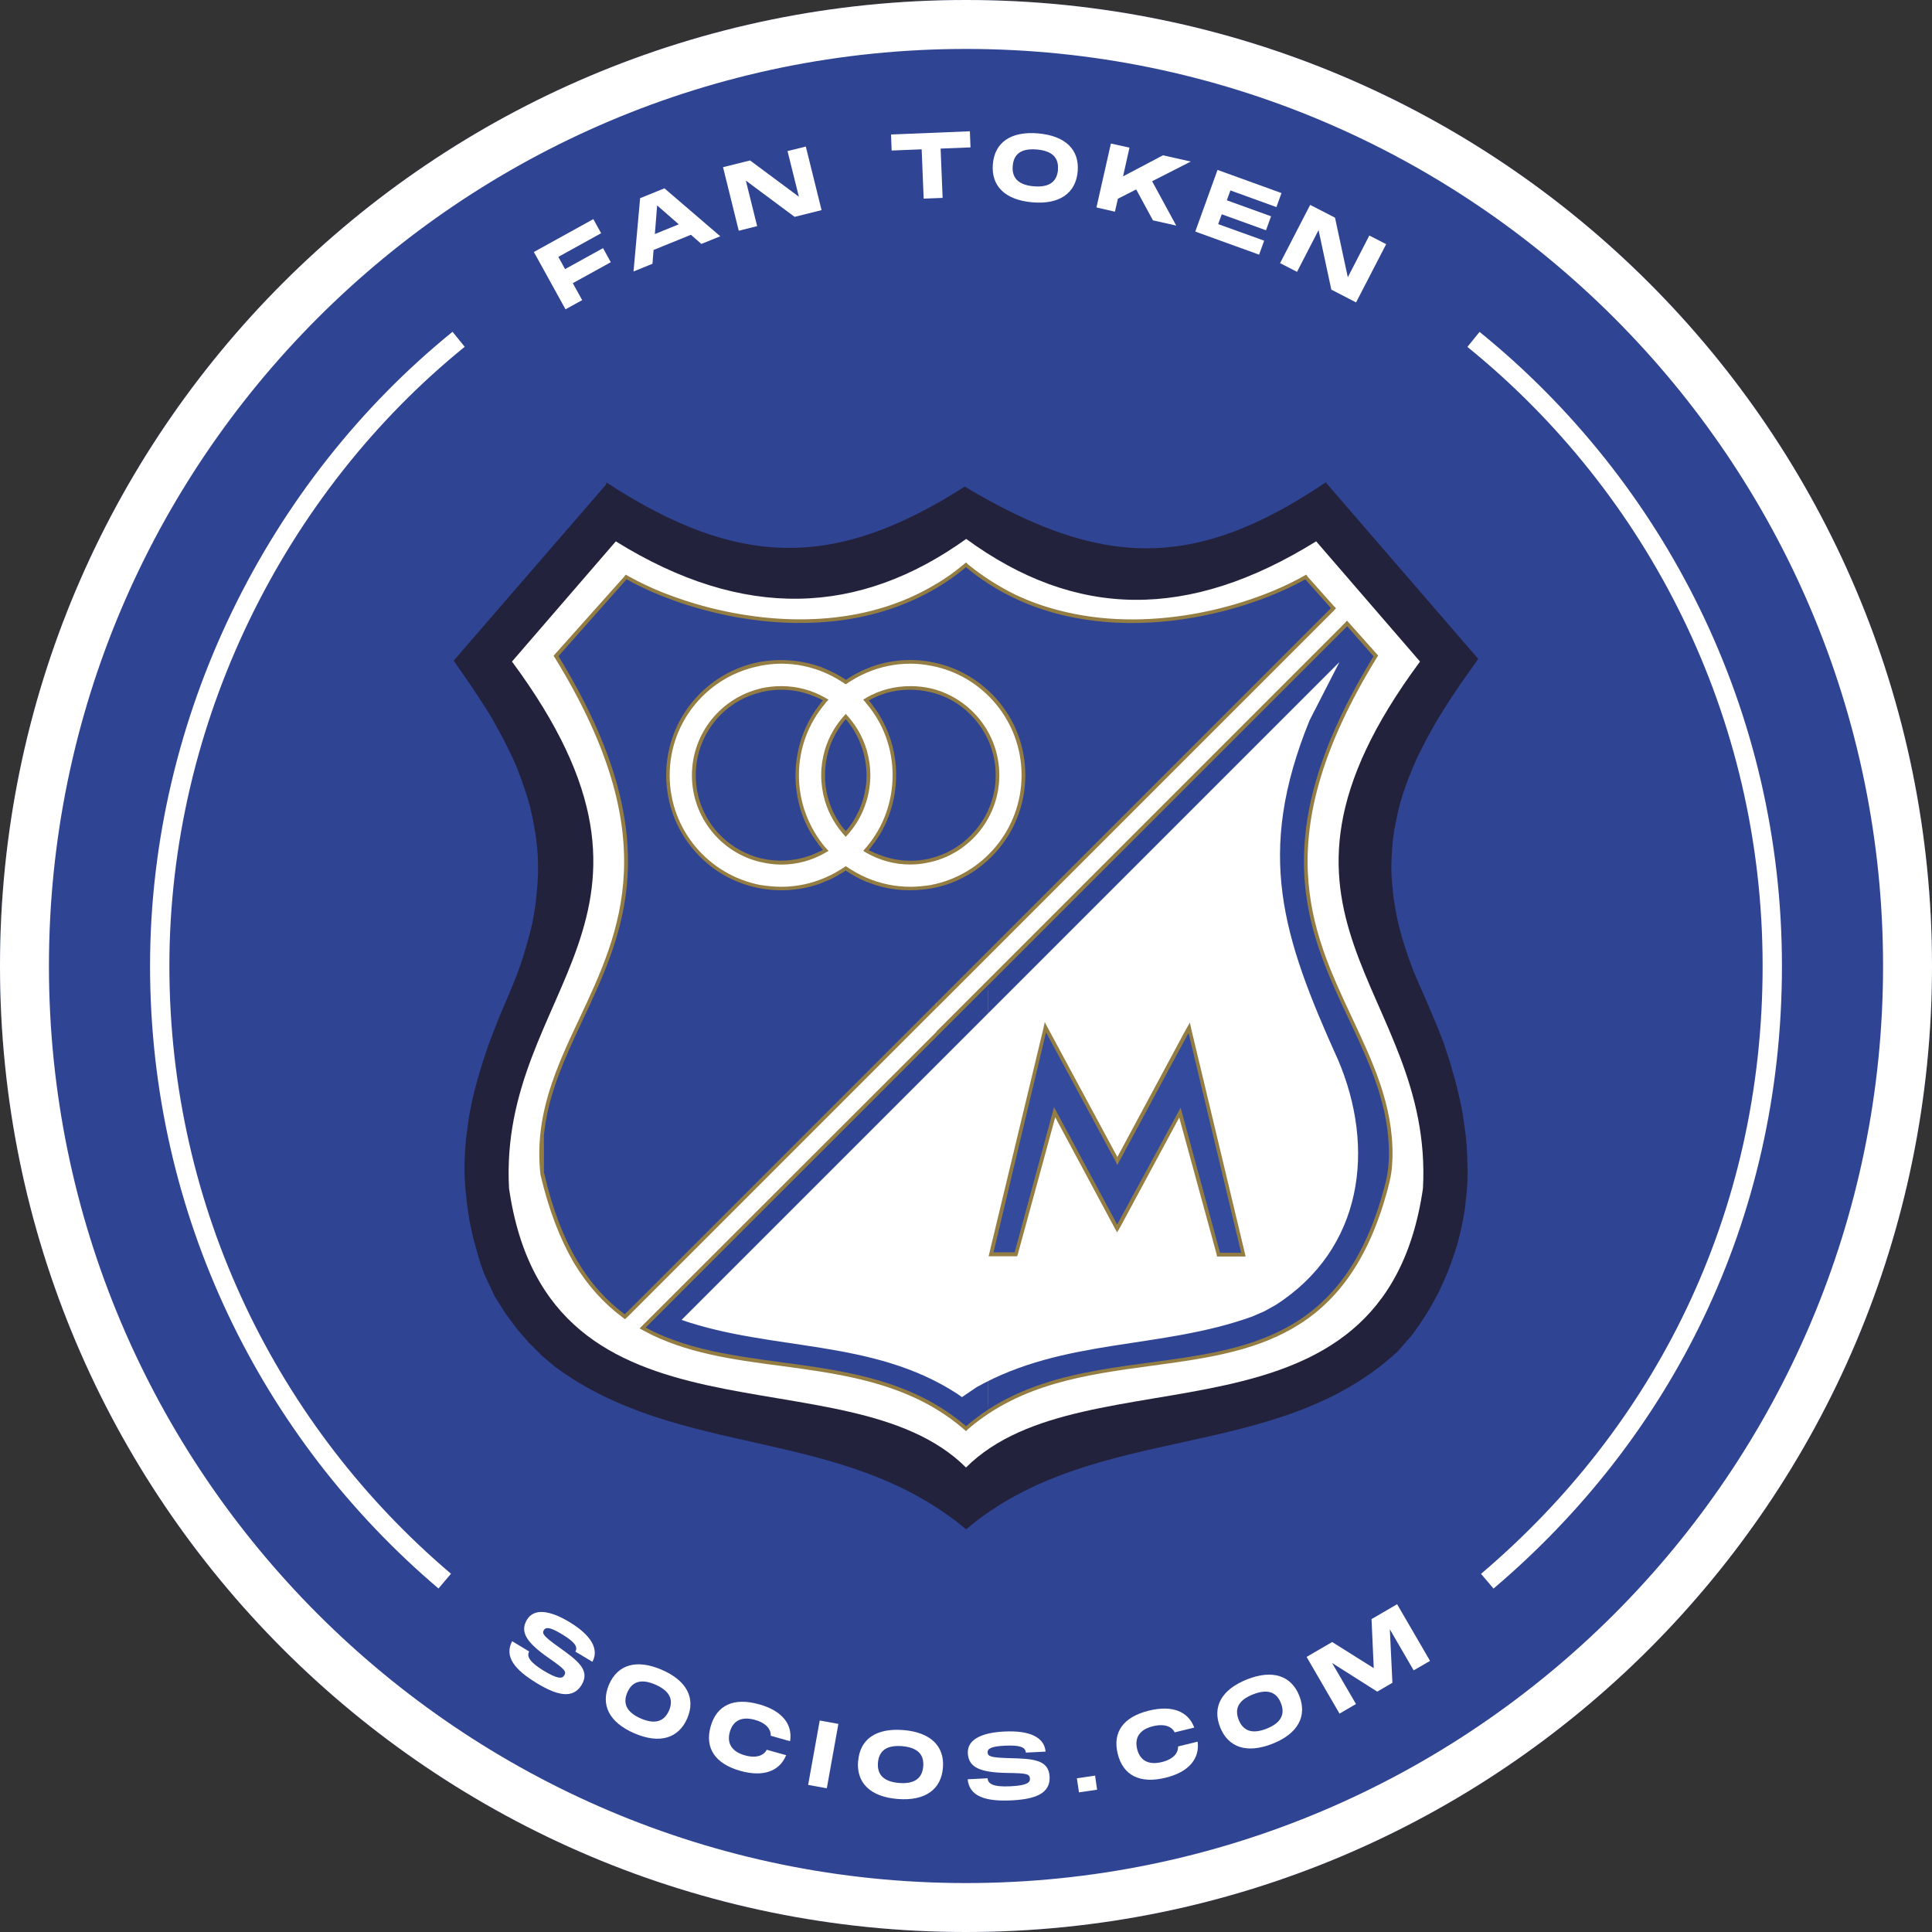 <svg xmlns="http://www.w3.org/2000/svg" width="100" height="100" viewBox="0 0 100 100" fill="none"><rect x="0" y="0" width="100" height="100" fill="#333333" stroke="none"/><g clip-path="url(#clip0_101_22098)"><path d="M50 100C77.614 100 100 77.614 100 50C100 22.386 77.614 0 50 0C22.386 0 0 22.386 0 50C0 77.614 22.386 100 50 100Z" fill="#304494"></path><path d="M50 2.533C76.171 2.533 97.467 23.829 97.467 50C97.467 76.171 76.171 97.467 50 97.467C23.829 97.467 2.533 76.171 2.533 50C2.533 23.829 23.829 2.533 50 2.533ZM50 0C22.386 0 0 22.386 0 50C0 77.614 22.386 100 50 100C77.614 100 100 77.614 100 50C100 22.386 77.614 0 50 0Z" fill="white"></path><path fill-rule="evenodd" clip-rule="evenodd" d="M31.381 24.967C38.276 29.467 43.281 29.438 49.933 25.186C56.99 29.4 61.809 29.562 68.619 24.967L76.514 34.105L75.624 35.362L75.295 35.852L74.967 36.343L74.667 36.824L74.367 37.305L74.095 37.786L73.833 38.267L73.586 38.748L73.352 39.214L73.148 39.681L72.957 40.148L72.781 40.614L72.619 41.081L72.481 41.548L72.357 42.029L72.262 42.495L72.167 42.962L72.1 43.443L72.057 43.924L72.029 44.405L72.014 44.895L72.029 45.386L72.071 45.891L72.124 46.41L72.205 46.929L72.3 47.462L72.424 47.995L72.576 48.557L72.752 49.119L72.957 49.71L73.176 50.3L73.438 50.914L73.752 51.624L74.067 52.362L74.395 53.143L74.71 53.938L74.871 54.429L75.033 54.919L75.171 55.4L75.309 55.881L75.433 56.362L75.543 56.843L75.652 57.324L75.733 57.814L75.8 58.295L75.867 58.776L75.909 59.257L75.938 59.738L75.952 60.219L75.967 60.7L75.952 61.167L75.924 61.633L75.871 62.114L75.819 62.595L75.738 63.062L75.643 63.543L75.533 64.01L75.409 64.476L75.257 64.943L75.095 65.41L74.919 65.876L74.714 66.343L74.51 66.795L74.262 67.262L74.014 67.714L73.743 68.153L73.443 68.605L73.1 69.086L72.333 69.962C66.029 75.776 56.671 73.534 50.005 79.157C43.605 73.81 35.229 75.534 28.743 70.757L28.043 70.167L27.386 69.51L26.757 68.786L26.167 67.991L25.605 67.1L25.057 65.924L24.881 65.433L24.743 64.981L24.619 64.529L24.495 64.091L24.4 63.653L24.305 63.214L24.238 62.776L24.171 62.338L24.129 61.914L24.086 61.491L24.057 61.081L24.043 60.657V60.233L24.057 59.824L24.086 59.4L24.114 58.991L24.171 58.581L24.224 58.172L24.281 57.762L24.362 57.352L24.443 56.943L24.538 56.533L24.648 56.124L24.757 55.729L24.881 55.319L25.005 54.91L25.143 54.5L25.281 54.091L25.433 53.681L25.595 53.272L25.757 52.848L25.933 52.424L26.248 51.686L26.495 51.095L26.729 50.519L26.933 49.957L27.11 49.41L27.271 48.862L27.424 48.314L27.548 47.795L27.643 47.276L27.724 46.757L27.776 46.252L27.819 45.748L27.848 45.243V44.752L27.833 44.262L27.791 43.772L27.733 43.281L27.652 42.791L27.557 42.3L27.448 41.81L27.309 41.305L27.148 40.814L26.971 40.31L26.781 39.805L26.562 39.286L26.314 38.781L26.052 38.248L25.767 37.729L25.467 37.181L25.138 36.648L24.781 36.1L24.41 35.538L23.481 34.195L31.376 25.072L31.381 24.967Z" fill="#23223D"></path><path d="M50 77.591L49.976 77.571C46.929 74.848 43.005 74.081 39.205 73.333C36.814 72.867 34.343 72.381 32.167 71.405C29.733 70.314 27.914 68.705 26.614 66.481L26.119 65.438C24.433 60.714 25.248 56.971 26.995 52.795L27.309 52.057C28.767 48.738 29.267 45.871 28.881 43.033C28.5 40.238 27.257 37.429 24.962 34.2L24.948 34.176L24.967 34.157L31.624 26.448L31.648 26.462C37.719 30.114 43.181 30.124 49.919 26.5L49.938 26.491L49.957 26.5C53.429 28.371 56.362 29.262 59.181 29.295C62.167 29.333 65.086 28.433 68.362 26.457L68.386 26.443L75.057 34.176L75.043 34.2C72.833 37.309 71.624 39.795 71.129 42.252C70.552 45.114 70.962 48.09 72.376 51.348L72.691 52.057L73.005 52.795L73.319 53.548L73.619 54.314C74.567 56.943 74.948 59.295 74.776 61.514C74.591 63.962 73.743 66.181 72.191 68.305L71.505 69.086L70.762 69.771C67.762 72.067 64.148 72.748 60.657 73.414C56.924 74.124 53.062 74.857 50.024 77.571L50 77.591ZM25.038 34.176C27.329 37.41 28.576 40.219 28.952 43.019C29.338 45.871 28.838 48.752 27.376 52.081L27.062 52.819C25.324 56.976 24.509 60.709 26.186 65.405L26.676 66.443C27.967 68.652 29.771 70.252 32.195 71.338C34.362 72.309 36.829 72.79 39.219 73.262C43.014 74.005 46.943 74.776 50 77.495C53.048 74.781 56.91 74.048 60.643 73.343C64.129 72.681 67.733 72 70.719 69.719L71.457 69.038L72.138 68.262C73.681 66.152 74.524 63.943 74.71 61.51C74.876 59.305 74.5 56.962 73.557 54.343L73.257 53.576L72.943 52.824L72.629 52.086L72.314 51.376C70.891 48.105 70.481 45.119 71.062 42.238C71.557 39.776 72.767 37.286 74.971 34.181L68.376 26.538C65.095 28.509 62.176 29.405 59.181 29.371C56.352 29.333 53.414 28.448 49.938 26.576C46.576 28.381 43.529 29.286 40.567 29.286C37.586 29.286 34.691 28.371 31.638 26.543L25.043 34.186L25.038 34.176Z" fill="#23223D"></path><path fill-rule="evenodd" clip-rule="evenodd" d="M31.871 28.019C38.481 32.124 44.457 31.877 50.01 27.895C55.671 32.029 61.514 32.124 68.124 28.019L73.5 34.243C63.662 47.515 74.21 51.153 73.652 61.51C71.614 75.6 56.195 69.786 50 75.957C43.805 69.786 28.386 75.6 26.348 61.51C25.786 51.153 36.333 47.515 26.5 34.243L31.876 28.019H31.871Z" fill="white"></path><path d="M48.467 30.219C48.957 29.934 49.424 29.591 49.891 29.205L50 29.11L50.11 29.219C50.891 29.848 51.71 30.367 52.557 30.781C53.419 31.191 54.295 31.481 55.195 31.686C59.805 32.753 64.729 31.358 67.467 29.824L67.605 29.743L67.7 29.867L69.029 31.358L69.152 31.481L69.029 31.619L48.467 52.181V51.648L68.633 31.467L67.524 30.224C64.705 31.772 59.752 33.124 55.114 32.057C54.186 31.853 53.281 31.553 52.405 31.129C51.557 30.734 50.748 30.224 49.995 29.61C49.505 30.005 48.995 30.362 48.462 30.662V30.224L48.467 30.219ZM48.467 72.943C48.957 73.243 49.424 73.572 49.876 73.967L50 74.076L50.11 73.967C52.871 71.6 56.267 71.148 59.576 70.696C64.776 69.996 69.752 69.329 71.833 61.529C71.9 61.243 71.972 60.996 72.01 60.719C72.052 60.458 72.062 60.172 72.076 59.872C72.119 57.205 71.062 54.986 69.981 52.676C67.862 48.162 65.576 43.305 71.252 34.057L71.333 33.934L71.238 33.824L69.857 32.276L69.719 32.124L69.581 32.276L48.457 53.4V53.934L69.705 32.686L70.852 33.972C65.162 43.315 67.472 48.253 69.633 52.838C70.7 55.11 71.729 57.286 71.686 59.872C71.686 60.143 71.657 60.405 71.619 60.667C71.576 60.929 71.524 61.172 71.457 61.434C69.448 68.986 64.591 69.643 59.514 70.324C56.205 70.762 52.795 71.229 49.99 73.567C49.5 73.157 48.99 72.8 48.457 72.5V72.938L48.467 72.943ZM32.529 29.824C33.062 30.124 33.676 30.415 34.348 30.686C35.033 30.948 35.772 31.205 36.562 31.41C40.162 32.353 44.7 32.505 48.462 30.219V30.657C44.633 32.886 40.076 32.738 36.462 31.781C35.652 31.562 34.9 31.315 34.205 31.029C33.562 30.781 32.971 30.51 32.467 30.219L29.129 33.981C34.819 43.324 32.495 48.262 30.348 52.848C29.172 55.353 28.048 57.743 28.338 60.7C28.762 62.534 29.338 63.996 30.033 65.162C30.691 66.286 31.457 67.134 32.305 67.776L48.462 51.648V52.181L32.471 68.172L32.348 68.281L32.224 68.186C31.281 67.486 30.433 66.572 29.705 65.367C28.995 64.148 28.405 62.643 27.967 60.772V60.743C27.652 57.691 28.8 55.243 30.005 52.686C32.124 48.172 34.41 43.315 28.733 34.067L28.652 33.943L28.748 33.834L32.291 29.867L32.386 29.743L32.524 29.824H32.529ZM48.467 53.41L33.281 68.581L33.105 68.757L33.324 68.881C35.443 70.029 37.905 70.372 40.424 70.7C43.186 71.072 46.005 71.453 48.467 72.943V72.505C45.99 71.067 43.2 70.7 40.476 70.329C38.081 70 35.743 69.686 33.733 68.672L48.467 53.938V53.405V53.41Z" fill="#937D43"></path><path fill-rule="evenodd" clip-rule="evenodd" d="M51.148 30.205C56.676 33.776 63.981 31.986 67.562 29.986L68.891 31.477L51.148 49.219V30.205ZM51.148 72.957C58.248 68.362 68.452 73.477 71.643 61.495C71.795 60.948 71.876 60.457 71.891 59.881C72.014 52.015 62.49 47.981 71.095 33.972L69.729 32.415L51.152 50.991V72.962L51.148 72.957ZM32.433 29.986C36.276 32.134 44.376 34.019 50 29.357C50.371 29.672 50.752 29.948 51.148 30.205V49.219L32.338 68.029C30.491 66.662 29.014 64.443 28.167 60.724L28.152 60.696V58.767C28.862 51.6 37.086 47.291 28.905 33.962L32.433 29.981V29.986ZM51.148 50.986L33.419 68.715C38.291 71.353 45.114 69.629 50 73.819C50.371 73.505 50.752 73.219 51.148 72.957V50.986Z" fill="#304494"></path><path fill-rule="evenodd" clip-rule="evenodd" d="M69.248 54.833C71.219 59.443 70.548 64.643 66.033 67.543L65.443 67.871L64.814 68.143C60.081 69.852 55.1 69.252 50.557 71.795L49.791 72.314L49.519 72.124C45.129 69.29 40.01 69.948 35.276 68.319L69.329 34.267L67.781 37.29C64.976 44.186 66.371 48.452 69.243 54.828L69.248 54.833Z" fill="white"></path><path d="M51.329 35.91C53.652 38.233 53.652 42.01 51.329 44.338C50.438 45.229 49.333 45.791 48.152 45.995V45.614C49.233 45.41 50.248 44.891 51.052 44.081C53.229 41.891 53.229 38.362 51.052 36.186C50.233 35.367 49.233 34.843 48.152 34.638V34.257C49.329 34.462 50.438 35.024 51.329 35.914V35.91ZM48.152 44.814C49.029 44.624 49.848 44.186 50.505 43.529C52.381 41.652 52.381 38.605 50.505 36.729C49.862 36.057 49.029 35.619 48.152 35.429V35.824C48.933 36 49.657 36.4 50.233 36.986C51.971 38.724 51.971 41.529 50.233 43.252C49.657 43.843 48.933 44.238 48.152 44.429V44.809V44.814ZM48.152 45.99C47.195 46.152 46.209 46.1 45.281 45.8C45.214 45.771 45.157 45.757 45.105 45.733V45.338H45.133C45.229 45.381 45.309 45.405 45.395 45.433C46.3 45.733 47.243 45.776 48.157 45.609V45.99H48.152ZM45.1 34.514C46.086 34.157 47.138 34.076 48.152 34.252V34.633C47.138 34.457 46.086 34.538 45.1 34.919V34.51V34.514ZM48.152 35.429V35.824C47.414 35.648 46.619 35.657 45.881 35.867C45.814 35.895 45.757 35.91 45.691 35.933C45.486 36 45.295 36.086 45.1 36.181V35.757C45.252 35.691 45.4 35.633 45.567 35.581C45.619 35.552 45.691 35.529 45.771 35.514C46.552 35.281 47.371 35.267 48.152 35.433V35.429ZM48.152 44.429V44.809C47.181 45.029 46.157 44.933 45.224 44.538C45.181 44.524 45.143 44.495 45.1 44.486V44.062C45.181 44.105 45.276 44.157 45.371 44.186C46.262 44.567 47.233 44.652 48.148 44.433L48.152 44.429ZM45.1 43.829V43.186C45.238 42.967 45.371 42.733 45.481 42.5C45.524 42.391 45.576 42.295 45.619 42.186C46.291 40.505 46.086 38.571 45.1 37.067V36.41C45.129 36.452 45.167 36.505 45.195 36.548C45.319 36.709 45.443 36.876 45.538 37.052C46.495 38.638 46.648 40.609 45.962 42.333C45.919 42.443 45.881 42.552 45.824 42.662C45.633 43.071 45.386 43.471 45.1 43.824V43.829ZM45.1 41.271C45.276 40.519 45.276 39.738 45.1 39V41.271ZM45.1 45.733C45.057 45.719 45.033 45.705 44.99 45.691C44.924 45.662 44.867 45.648 44.8 45.624V45.2C44.895 45.252 45.005 45.295 45.1 45.338V45.733ZM44.8 34.638C44.895 34.595 45.005 34.557 45.1 34.514V34.924C45.005 34.967 44.895 35.005 44.8 35.048V34.638ZM45.1 35.762V36.186C45.057 36.214 45.005 36.243 44.962 36.252C45.005 36.305 45.057 36.362 45.1 36.414V37.071C45.033 36.962 44.962 36.867 44.895 36.771C44.867 36.729 44.838 36.705 44.8 36.662V35.91C44.895 35.852 44.99 35.814 45.1 35.757V35.762ZM45.1 39.005V41.276C45.043 41.495 44.976 41.729 44.881 41.948C44.852 42 44.829 42.071 44.8 42.124V40.809C44.867 40.371 44.867 39.905 44.8 39.471V38.143C44.924 38.414 45.033 38.705 45.1 39.005ZM45.1 43.191V43.833C45.057 43.891 45.005 43.943 44.962 44C44.99 44.014 45.029 44.043 45.057 44.052L45.1 44.067V44.49C45.033 44.462 44.962 44.424 44.881 44.381C44.852 44.367 44.829 44.352 44.8 44.338V43.6C44.91 43.462 45.005 43.329 45.1 43.191ZM44.8 45.624C44.443 45.471 44.1 45.281 43.776 45.062V44.595L43.886 44.676C44.171 44.881 44.476 45.057 44.8 45.195V45.619V45.624ZM43.776 35.186V35.2C43.886 35.119 43.981 35.062 44.09 34.995C44.229 34.914 44.376 34.829 44.529 34.762C44.624 34.709 44.719 34.667 44.8 34.638V35.048C44.771 35.062 44.733 35.076 44.705 35.105C44.552 35.157 44.419 35.243 44.281 35.324C44.143 35.405 44.01 35.486 43.886 35.586L43.776 35.652V35.186ZM44.8 35.91V36.662C44.719 36.552 44.624 36.443 44.529 36.333L44.376 36.167L44.567 36.043C44.648 36 44.719 35.962 44.8 35.905V35.91ZM44.8 38.138V39.467C44.676 38.648 44.333 37.867 43.776 37.224V36.676L43.914 36.814C44.038 36.938 44.133 37.062 44.243 37.195C44.462 37.481 44.652 37.795 44.805 38.138H44.8ZM44.8 40.805V42.119C44.786 42.148 44.771 42.176 44.757 42.2C44.538 42.667 44.252 43.076 43.91 43.433L43.771 43.586V43.024C44.033 42.738 44.252 42.395 44.414 42.038C44.457 41.971 44.495 41.886 44.524 41.791C44.662 41.476 44.743 41.148 44.795 40.805H44.8ZM44.8 43.595V44.333C44.719 44.291 44.648 44.238 44.567 44.195L44.376 44.071L44.529 43.905C44.624 43.795 44.719 43.7 44.8 43.59V43.595ZM43.776 45.057C43.681 45.124 43.571 45.195 43.462 45.248C43.324 45.343 43.176 45.41 43.024 45.495C42.929 45.538 42.848 45.576 42.752 45.605V45.195C42.795 45.181 42.819 45.167 42.862 45.152C43 45.086 43.133 45 43.271 44.919C43.41 44.852 43.543 44.757 43.667 44.671L43.776 44.59V45.057ZM42.752 34.633C43.109 34.786 43.452 34.962 43.776 35.181V35.648L43.667 35.581C43.381 35.376 43.067 35.2 42.752 35.048V34.638V34.633ZM43.776 36.671V37.219C43.229 37.862 42.871 38.629 42.752 39.448V38.119C42.971 37.638 43.271 37.205 43.643 36.805L43.781 36.667L43.776 36.671ZM43.776 43.019V43.567L43.638 43.443V43.429C43.529 43.305 43.419 43.181 43.309 43.057C43.214 42.919 43.119 42.786 43.024 42.633C42.929 42.471 42.833 42.305 42.752 42.129V40.814C42.848 41.391 43.038 41.938 43.352 42.443C43.433 42.567 43.514 42.705 43.614 42.824C43.667 42.891 43.724 42.948 43.776 43.014V43.019ZM42.752 44.333V43.595C42.833 43.705 42.929 43.8 43.024 43.91L43.176 44.076L42.986 44.2C42.919 44.243 42.833 44.295 42.752 44.338V44.333ZM42.752 36.643V35.919C42.833 35.962 42.905 36 42.986 36.043L43.176 36.167L43.024 36.333C42.929 36.443 42.833 36.538 42.752 36.648V36.643ZM42.752 45.605C42.657 45.657 42.562 45.686 42.467 45.729V45.319C42.562 45.291 42.657 45.252 42.752 45.195V45.605ZM42.467 34.51C42.562 34.552 42.657 34.59 42.752 34.633V35.043C42.657 35 42.562 34.962 42.467 34.919V34.51ZM42.752 35.919V36.643C42.657 36.781 42.548 36.914 42.467 37.052V36.41C42.51 36.352 42.548 36.3 42.59 36.248C42.562 36.233 42.524 36.219 42.495 36.191L42.467 36.176V35.767C42.533 35.795 42.605 35.824 42.671 35.862C42.7 35.876 42.724 35.891 42.752 35.919ZM42.752 38.124V39.452C42.686 39.905 42.686 40.367 42.752 40.819V42.133C42.629 41.862 42.533 41.571 42.467 41.271V38.986C42.533 38.7 42.629 38.41 42.752 38.124ZM42.752 43.595V44.333C42.657 44.391 42.562 44.429 42.467 44.486V44.062C42.51 44.033 42.548 44.019 42.59 43.995C42.548 43.938 42.51 43.886 42.467 43.829V43.186C42.519 43.281 42.59 43.376 42.657 43.471C42.686 43.514 42.724 43.552 42.752 43.595ZM42.467 45.729C41.467 46.086 40.414 46.167 39.4 45.99V45.609C40.414 45.8 41.481 45.705 42.467 45.324V45.733V45.729ZM39.4 34.252C40.424 34.076 41.481 34.171 42.467 34.514V34.924C41.481 34.543 40.429 34.457 39.4 34.638V34.257V34.252ZM42.467 35.771V36.181C42.371 36.138 42.276 36.1 42.181 36.057C41.291 35.676 40.319 35.605 39.405 35.824V35.429C40.419 35.209 41.5 35.319 42.471 35.771H42.467ZM42.467 36.414V37.057C41.319 38.809 41.224 41.133 42.343 42.995C42.386 43.062 42.424 43.133 42.467 43.186V43.829C42.424 43.786 42.386 43.748 42.357 43.691C42.233 43.524 42.124 43.362 42.014 43.2C40.729 41.052 40.948 38.314 42.467 36.414ZM42.467 38.986C42.291 39.738 42.276 40.519 42.467 41.271V38.986ZM42.467 44.062V44.486C42.305 44.552 42.152 44.624 41.986 44.676C41.929 44.691 41.862 44.719 41.781 44.729C41 44.962 40.181 44.99 39.4 44.809V44.429C40.209 44.619 41.071 44.581 41.862 44.305C42.067 44.238 42.271 44.152 42.462 44.057L42.467 44.062ZM39.4 45.99C38.224 45.786 37.1 45.224 36.224 44.333C33.9 42.01 33.9 38.233 36.224 35.905C37.114 35.014 38.233 34.452 39.4 34.248V34.629C38.333 34.833 37.305 35.352 36.486 36.176C34.309 38.352 34.309 41.881 36.486 44.071C37.305 44.881 38.333 45.4 39.4 45.605V45.986V45.99ZM39.4 35.429C38.524 35.619 37.705 36.057 37.033 36.729C35.157 38.605 35.157 41.652 37.033 43.529C37.705 44.186 38.524 44.624 39.4 44.814V44.433C38.633 44.243 37.895 43.843 37.305 43.257C35.581 41.533 35.581 38.729 37.305 36.99C37.895 36.4 38.633 36.005 39.4 35.829V35.433V35.429Z" fill="#937D43"></path><path fill-rule="evenodd" clip-rule="evenodd" d="M48.209 34.462C50.862 34.967 52.876 37.31 52.876 40.124C52.876 42.938 50.867 45.281 48.209 45.8V44.61C50.219 44.129 51.724 42.295 51.724 40.124C51.724 37.953 50.219 36.129 48.209 35.638V34.462ZM47.129 34.352C47.5 34.352 47.852 34.395 48.209 34.462V35.638C47.852 35.557 47.5 35.514 47.129 35.514C46.295 35.514 45.529 35.719 44.857 36.105V34.819C45.557 34.519 46.319 34.352 47.129 34.352ZM48.209 45.805C47.852 45.857 47.5 45.9 47.129 45.9C46.319 45.9 45.557 45.733 44.857 45.434V44.148C45.529 44.529 46.295 44.748 47.129 44.748C47.5 44.748 47.852 44.695 48.209 44.61V45.8V45.805ZM44.857 43.834V41.438C44.981 41.029 45.048 40.576 45.048 40.124C45.048 39.672 44.981 39.233 44.857 38.81V36.429C45.705 37.429 46.2 38.714 46.2 40.124C46.2 41.533 45.709 42.819 44.857 43.834ZM44.857 45.434C44.476 45.272 44.119 45.062 43.776 44.834V43.314C44.267 42.795 44.652 42.153 44.857 41.438V43.834C44.805 43.9 44.733 43.972 44.681 44.038C44.733 44.081 44.805 44.119 44.857 44.148V45.434ZM43.776 35.419C44.119 35.186 44.476 34.981 44.857 34.819V36.105C44.805 36.148 44.733 36.172 44.681 36.214C44.733 36.281 44.805 36.352 44.857 36.434V38.814C44.652 38.114 44.267 37.472 43.776 36.953V35.419ZM43.776 44.834C43.433 45.067 43.076 45.272 42.695 45.434V44.148C42.762 44.119 42.819 44.081 42.886 44.038C42.819 43.972 42.748 43.9 42.695 43.834V41.438C42.9 42.148 43.286 42.791 43.776 43.314V44.834ZM42.695 34.819C43.076 34.981 43.433 35.191 43.776 35.419V36.953C43.286 37.472 42.9 38.114 42.695 38.814V36.434C42.748 36.352 42.819 36.281 42.886 36.214C42.819 36.172 42.762 36.148 42.695 36.105V34.819ZM42.695 45.434C41.995 45.733 41.233 45.9 40.438 45.9C40.067 45.9 39.7 45.857 39.343 45.805V44.614C39.7 44.695 40.052 44.752 40.438 44.752C41.257 44.752 42.024 44.533 42.695 44.153V45.438V45.434ZM39.343 34.462C39.7 34.395 40.067 34.352 40.438 34.352C41.233 34.352 42 34.519 42.695 34.819V36.105C42.024 35.724 41.257 35.514 40.438 35.514C40.057 35.514 39.7 35.557 39.343 35.638V34.462ZM42.695 36.434V38.814C42.572 39.238 42.505 39.676 42.505 40.129C42.505 40.581 42.572 41.019 42.695 41.443V43.838C41.862 42.824 41.352 41.538 41.352 40.129C41.352 38.719 41.857 37.434 42.695 36.434ZM39.343 45.805C36.676 45.286 34.662 42.948 34.662 40.129C34.662 37.31 36.672 34.972 39.343 34.467V35.643C37.319 36.133 35.814 37.957 35.814 40.129C35.814 42.3 37.319 44.138 39.343 44.614V45.805Z" fill="white"></path><path d="M57.824 59.867L57.838 59.881L61.338 53.367L61.586 52.929L61.695 53.41L64.419 64.805L64.471 65.038H62.995L62.967 64.9L61.038 57.843L58 63.481L57.824 63.781V62.986L60.929 57.252L61.162 56.829L61.286 57.295L63.295 64.671H63.995L61.452 53.986L58.005 60.376L57.843 60.691L57.829 60.676V59.867H57.824ZM51.229 64.776L53.967 53.395L54.076 52.905L54.309 53.343L57.824 59.867V60.676L57.671 60.376L54.209 53.962L51.652 64.648H52.362L54.371 57.276L54.495 56.809L54.729 57.233L57.819 62.995V63.791L57.657 63.49L54.619 57.829L52.691 64.886L52.648 65.024H51.171L51.229 64.79V64.776Z" fill="#937D43"></path><path fill-rule="evenodd" clip-rule="evenodd" d="M51.424 64.819L54.143 53.434L57.838 60.291L61.519 53.462L64.243 64.843H63.148L61.109 57.334L57.824 63.381L54.557 57.305L52.519 64.819H51.424Z" fill="#344B9D"></path><path d="M30.709 11.338L31.114 12.072L28.9 13.296L29.248 13.929L31.214 12.843L31.614 13.572L29.648 14.657L30.133 15.534L29.271 16.01L27.633 13.043L30.709 11.343V11.338Z" fill="white"></path><path d="M36.3 12.624L35.762 12.152L33.829 12.938L33.771 13.652L32.791 14.052L33.133 10.257L34.391 9.748L37.281 12.229L36.305 12.624H36.3ZM33.895 12.114L35.133 11.61L34.014 10.633L33.895 12.114Z" fill="white"></path><path d="M41.348 10.176L40.762 7.819L41.709 7.586L42.524 10.876L41.129 11.224L38.605 9.348L39.19 11.705L38.238 11.943L37.424 8.653L38.824 8.305L41.348 10.181V10.176Z" fill="white"></path><path d="M46.119 6.962L50.2 6.795L50.233 7.629L48.686 7.691L48.79 10.243L47.809 10.281L47.705 7.729L46.152 7.791L46.119 6.957V6.962Z" fill="white"></path><path d="M51.39 8.495C51.486 7.376 52.314 6.781 53.738 6.905C55.157 7.029 55.876 7.757 55.781 8.871C55.686 9.991 54.852 10.595 53.433 10.472C52.01 10.348 51.295 9.619 51.39 8.495ZM54.757 8.786C54.809 8.2 54.505 7.81 53.667 7.738C52.833 7.667 52.467 7.99 52.419 8.586C52.367 9.181 52.676 9.571 53.505 9.643C54.338 9.714 54.709 9.381 54.762 8.79L54.757 8.786Z" fill="white"></path><path d="M61.624 8.367L59.633 9.381L60.881 11.676L59.676 11.405L58.809 9.805L57.862 10.286L57.709 10.957L56.752 10.738L57.5 7.429L58.462 7.643L58.129 9.129L60.195 8.038L61.633 8.362L61.624 8.367Z" fill="white"></path><path d="M66.329 9.995L66.067 10.719L63.686 9.857L63.5 10.367L65.79 11.195L65.528 11.919L63.238 11.091L63.052 11.6L65.433 12.457L65.171 13.181L61.867 11.986L63.019 8.795L66.324 9.991L66.329 9.995Z" fill="white"></path><path d="M69.762 14.353L70.876 12.191L71.748 12.638L70.19 15.653L68.909 14.991L68.248 11.91L67.133 14.072L66.257 13.619L67.814 10.605L69.1 11.267L69.762 14.348V14.353Z" fill="white"></path><path d="M27.395 85.476C27.248 85.719 27.395 86.024 28.157 86.486C28.857 86.905 29.095 86.9 29.205 86.719C29.333 86.51 29.224 86.391 28.395 85.814C27.267 85.024 26.89 84.476 27.276 83.834C27.643 83.229 28.462 83.348 29.467 83.953C30.586 84.624 31.024 85.353 30.662 86.014L29.781 85.486C29.933 85.229 29.714 84.962 29.062 84.572C28.443 84.2 28.243 84.219 28.148 84.376C28.038 84.557 28.148 84.695 28.895 85.234C29.914 85.957 30.562 86.448 30.105 87.21C29.657 87.953 28.838 87.757 27.805 87.133C26.628 86.424 26.09 85.738 26.509 84.948L27.39 85.481L27.395 85.476Z" fill="white"></path><path d="M31.524 87.191C31.971 86.158 32.943 85.862 34.257 86.429C35.567 86.996 36.014 87.915 35.571 88.943C35.124 89.977 34.143 90.281 32.833 89.715C31.519 89.148 31.076 88.229 31.524 87.191ZM34.629 88.538C34.862 87.996 34.695 87.534 33.924 87.196C33.157 86.862 32.705 87.058 32.471 87.6C32.233 88.148 32.405 88.615 33.167 88.948C33.933 89.281 34.395 89.081 34.629 88.534V88.538Z" fill="white"></path><path d="M39.295 88.215C40.495 88.553 41.033 89.257 40.895 90.124L39.891 89.843C39.91 89.524 39.676 89.186 39.071 89.019C38.371 88.824 37.938 89.072 37.776 89.643C37.614 90.219 37.862 90.662 38.557 90.857C39.162 91.024 39.538 90.857 39.686 90.567L40.691 90.848C40.357 91.667 39.533 91.996 38.329 91.662C37.019 91.296 36.471 90.486 36.781 89.367C37.095 88.253 37.981 87.848 39.291 88.215H39.295Z" fill="white"></path><path d="M43.395 89.229L42.795 92.562L41.829 92.386L42.429 89.053L43.395 89.229Z" fill="white"></path><path d="M44.419 91.148C44.51 90.029 45.333 89.434 46.757 89.548C48.176 89.662 48.9 90.391 48.805 91.505C48.714 92.624 47.886 93.229 46.462 93.115C45.038 93.001 44.319 92.272 44.414 91.148H44.419ZM47.786 91.424C47.833 90.839 47.529 90.453 46.691 90.381C45.857 90.315 45.495 90.643 45.443 91.234C45.395 91.829 45.705 92.215 46.533 92.286C47.367 92.353 47.738 92.019 47.786 91.424Z" fill="white"></path><path d="M51.119 92.048C51.133 92.334 51.424 92.505 52.314 92.457C53.129 92.415 53.324 92.277 53.309 92.062C53.295 91.815 53.143 91.781 52.133 91.767C50.757 91.743 50.133 91.5 50.095 90.748C50.057 90.043 50.805 89.681 51.976 89.624C53.281 89.558 54.052 89.91 54.119 90.662L53.095 90.715C53.081 90.415 52.748 90.319 51.986 90.358C51.267 90.396 51.109 90.524 51.119 90.705C51.129 90.915 51.295 90.972 52.219 91C53.467 91.029 54.281 91.072 54.328 91.962C54.371 92.829 53.586 93.124 52.381 93.186C51.01 93.257 50.176 92.986 50.086 92.096L51.114 92.043L51.119 92.048Z" fill="white"></path><path d="M55.743 92.043L56.681 91.905L56.786 92.634L55.848 92.772L55.738 92.043H55.743Z" fill="white"></path><path d="M59.481 88.539C60.695 88.243 61.51 88.596 61.814 89.42L60.8 89.667C60.662 89.377 60.291 89.201 59.681 89.348C58.976 89.52 58.719 89.948 58.857 90.529C59 91.11 59.433 91.377 60.133 91.205C60.743 91.058 60.99 90.724 60.976 90.396L61.99 90.148C62.1 91.024 61.543 91.72 60.329 92.015C59.005 92.339 58.129 91.901 57.852 90.772C57.576 89.648 58.152 88.862 59.476 88.539H59.481Z" fill="white"></path><path d="M63.152 89.396C62.738 88.348 63.219 87.453 64.548 86.924C65.871 86.4 66.843 86.734 67.252 87.776C67.667 88.824 67.186 89.734 65.862 90.257C64.533 90.781 63.567 90.448 63.152 89.396ZM66.3 88.153C66.086 87.605 65.638 87.391 64.857 87.7C64.081 88.005 63.895 88.462 64.114 89.015C64.333 89.572 64.786 89.781 65.557 89.477C66.333 89.172 66.519 88.705 66.3 88.153Z" fill="white"></path><path d="M69.333 88.696L67.629 85.762L68.952 84.991L71.105 86.343L70.99 83.805L72.314 83.034L74.019 85.967L73.171 86.457L71.938 84.334L72.071 87.1L71.286 87.558L68.948 86.076L70.186 88.2L69.333 88.696Z" fill="white"></path><path d="M23.019 81.838C13.995 74.181 8.267 62.757 8.267 50C8.267 37.243 14.3 25.214 23.738 17.562" stroke="white" stroke-miterlimit="10"></path><path d="M76.267 17.567C85.705 25.219 91.733 36.905 91.733 50C91.733 63.096 86.005 74.186 76.981 81.843" stroke="white" stroke-miterlimit="10"></path></g><defs><clipPath id="clip0_101_22098"><rect width="100" height="100" fill="white"></rect></clipPath></defs></svg>